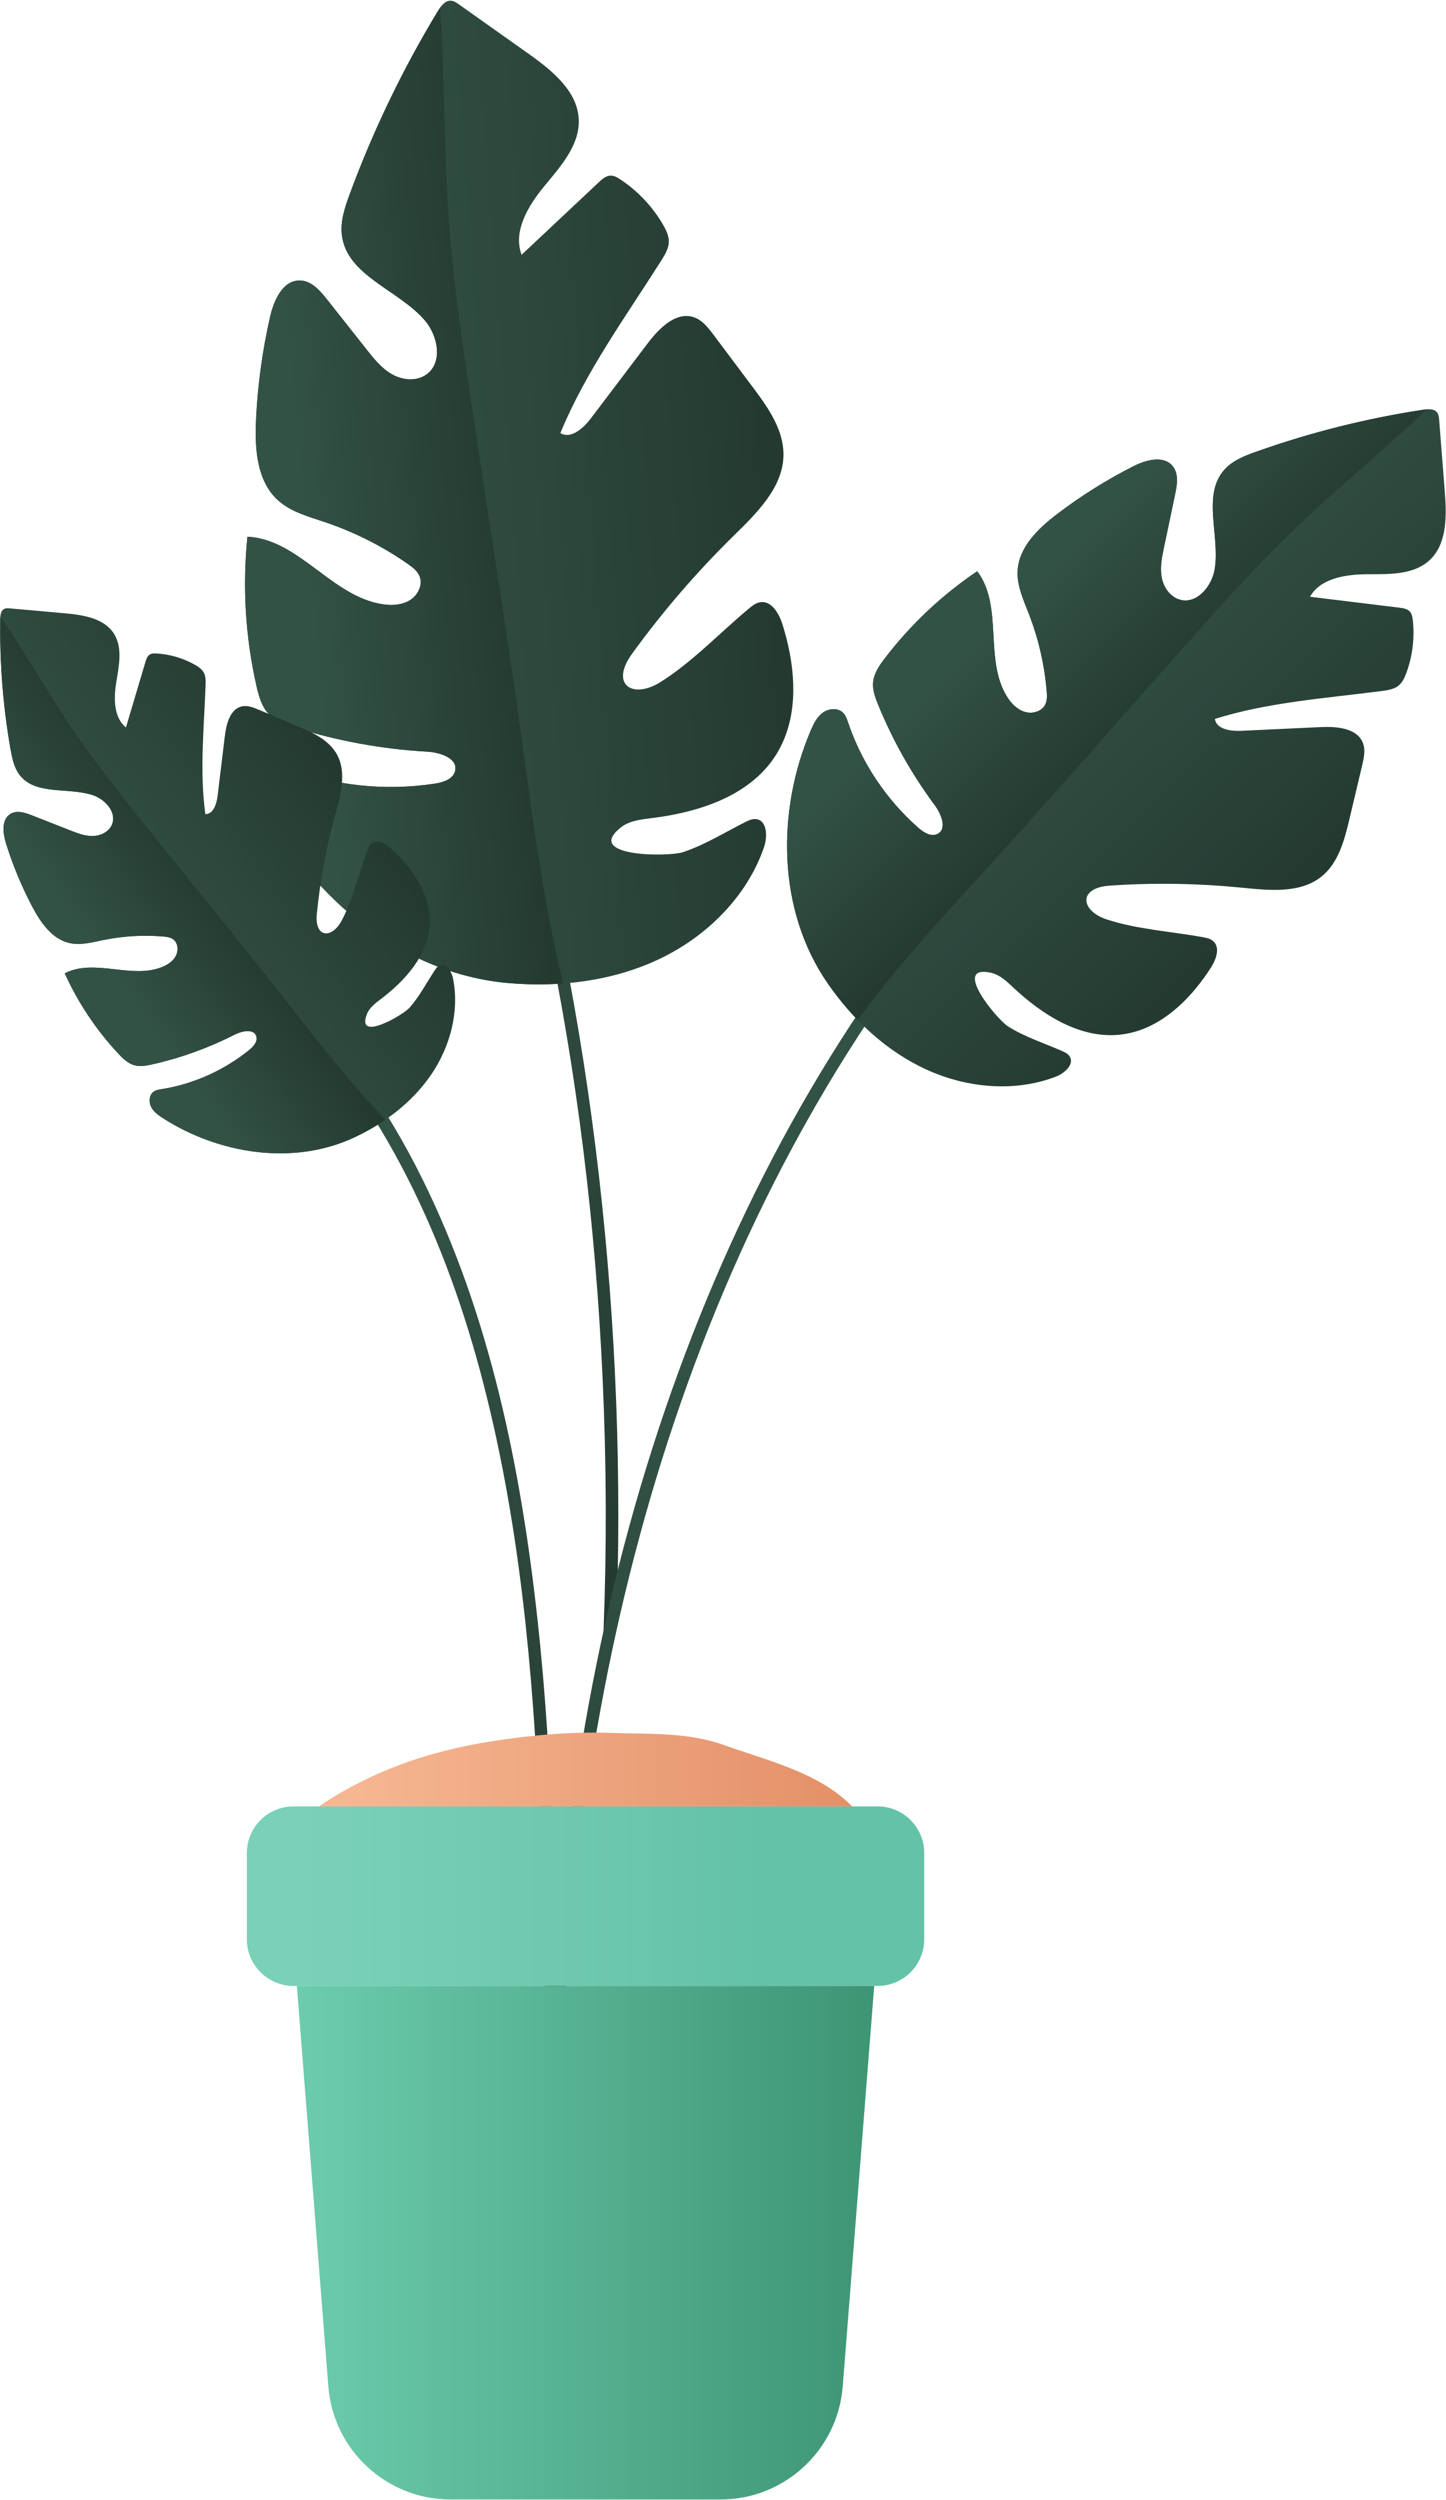 <svg width="1559" height="2695" viewBox="0 0 1559 2695" fill="none" xmlns="http://www.w3.org/2000/svg">
<path d="M602.979 2213.45C598.317 2057.68 596.573 1901.71 579.584 1746.63C561.776 1583.97 528.697 1419.73 455.88 1272.04C415.973 1191.09 363.437 1116.39 297.667 1054.36C291.323 1048.39 281.729 1057.95 288.088 1063.95C406.068 1175.21 476.615 1324.68 518.011 1479.55C560.303 1637.76 574.828 1802.05 581.937 1965.19C585.547 2047.91 586.959 2130.71 589.432 2213.45C589.697 2222.15 603.24 2222.19 602.979 2213.45" fill="url(#paint0_linear_227:1191)"/>
<path d="M664.235 1758.72C670.541 1594.88 664.479 1430.53 645.76 1267.64C626.797 1102.59 595.041 938.72 547.12 779.56C521.016 692.88 489.964 607.707 453.417 524.88C449.901 516.92 438.235 523.8 441.724 531.707C507.448 680.654 554.797 837.387 588.364 996.547C622.344 1157.73 642.188 1321.81 649.713 1486.32C653.875 1577.05 654.193 1667.95 650.697 1758.72C650.36 1767.43 663.901 1767.41 664.235 1758.72" fill="url(#paint1_linear_227:1191)"/>
<path d="M612.151 2669.81C595.333 2415.77 597 2159.21 636.489 1907.21C671.917 1681.19 738.229 1459.03 844.385 1255.83C902.213 1145.13 971.707 1040.57 1053.16 945.828C1058.83 939.254 1049.28 929.641 1043.59 936.254C970.533 1021.23 906.797 1113.93 852.584 1211.97C798.516 1309.76 753.765 1412.64 717.547 1518.32C679.579 1629.09 651.156 1743 630.943 1858.33C609.031 1983.35 596.557 2109.95 591.396 2236.73C586.151 2365.12 588.36 2493.75 595.661 2622C596.568 2637.93 597.557 2653.89 598.609 2669.81C599.183 2678.47 612.724 2678.53 612.151 2669.81" fill="url(#paint2_linear_227:1191)"/>
<path d="M1223.39 1112.39C1258.16 1102.51 1286.01 1073.71 1305.65 1043.03C1311.35 1034.13 1315.97 1021.01 1307.61 1014.27C1304.57 1011.81 1300.55 1011.03 1296.69 1010.33C1263.2 1004.21 1225.36 1001.88 1193.07 991.161C1164.97 981.841 1161.92 957.147 1196.56 954.774C1243.8 951.547 1291.36 952.281 1338.57 956.974C1368 959.894 1400.92 963.467 1423.99 945.614C1442.85 931.027 1449.4 906.241 1454.85 883.214C1459.45 863.761 1464.07 844.308 1468.67 824.868C1470.55 816.908 1472.39 808.374 1469.32 800.721C1462.95 784.908 1441.24 783.041 1423.99 783.854C1395.31 785.188 1366.63 786.534 1337.95 787.881C1326.6 788.414 1311.51 786.121 1309.79 775.081C1367.37 756.934 1430.16 752.761 1489.97 744.921C1496.19 744.108 1502.75 743.161 1507.63 739.321C1511.93 735.921 1514.32 730.734 1516.21 725.614C1522.93 707.467 1525.33 687.748 1523.19 668.454C1522.83 665.214 1522.24 661.774 1520.03 659.334C1517.27 656.308 1512.8 655.614 1508.72 655.121C1476.61 651.188 1444.51 647.267 1412.4 643.347C1423.56 623.547 1450.39 619.241 1473.55 619.108C1496.72 618.974 1522.44 620.027 1539.84 605.227C1560.27 587.854 1559.81 557.068 1557.73 530.441C1555.69 504.468 1553.65 478.494 1551.61 452.508C1551.4 449.761 1551.12 446.841 1549.4 444.641C1546.24 440.548 1540 440.881 1534.87 441.667C1473.4 450.987 1412.95 466.147 1354.6 486.881C1342.23 491.281 1329.48 496.227 1320.64 505.761C1295.43 532.974 1315.43 576.787 1309.67 613.281C1306.75 631.854 1290.63 651.668 1272.11 646.521C1261.43 643.574 1254.35 632.948 1252.43 622.241C1250.51 611.521 1252.73 600.601 1254.96 590.001C1259 570.787 1263.03 551.574 1267.07 532.361C1269.21 522.107 1270.97 510.201 1264.03 502.134C1254.03 490.521 1235.07 495.947 1221.47 502.881C1192.88 517.427 1165.64 534.494 1140.2 553.827C1119.33 569.667 1098.16 589.974 1097.09 616.001C1096.44 631.894 1103.55 647.041 1109.32 661.988C1119.6 688.561 1126.07 716.521 1128.45 744.761C1128.91 749.934 1129.15 755.414 1126.69 759.974C1122.75 767.414 1112.51 769.947 1104.32 767.294C1096.15 764.641 1089.91 757.934 1085.47 750.681C1060.85 710.467 1082.03 653.547 1053.57 615.827C1015.43 641.587 981.627 673.454 953.88 709.814C948.027 717.494 942.24 725.841 941.347 735.441C940.56 743.841 943.627 752.134 946.84 760.001C962.52 798.334 983.093 834.788 1007.92 868.228C1015.09 877.881 1021.33 894.041 1010.48 899.161C1003.52 902.454 995.547 897.267 989.747 892.147C955.28 861.654 929.027 822.267 914.459 779.147C913.167 775.307 911.86 771.268 908.953 768.388C903.328 762.788 893.417 763.694 887.068 768.334C880.724 772.988 877.156 780.361 874.088 787.534C837.26 873.814 837.609 981.241 892.593 1060.45C919.636 1099.41 955.56 1133.37 999.08 1153.21C1042.61 1173.05 1094.09 1177.75 1138.37 1160.73C1148.05 1157.01 1158.97 1146.97 1153 1138.51C1151.09 1135.81 1147.92 1134.32 1144.88 1133C1125.43 1124.52 1104.97 1117.93 1087 1106.69C1075 1099.19 1025.27 1039.43 1068.31 1048.72C1077.95 1050.8 1085.44 1058.08 1092.61 1064.79C1123.84 1094.03 1163.96 1119.69 1206.6 1115.57C1212.36 1115.01 1217.95 1113.93 1223.39 1112.39" fill="url(#paint3_linear_227:1191)"/>
<path d="M942.72 1075.76C988.56 1016.93 1039.95 963.08 1089.81 907.734C1139.95 852.12 1189.25 795.76 1238.97 739.8C1289 683.52 1338.45 625.88 1392.6 573.493C1439.76 527.853 1490.84 486.494 1538.39 441.254C1537.19 441.347 1536 441.48 1534.87 441.667C1473.4 450.987 1412.95 466.147 1354.6 486.88C1342.23 491.28 1329.48 496.227 1320.64 505.76C1295.43 532.973 1315.43 576.787 1309.67 613.28C1306.75 631.854 1290.63 651.667 1272.11 646.52C1261.43 643.574 1254.35 632.947 1252.43 622.24C1250.51 611.52 1252.73 600.6 1254.96 590C1259 570.787 1263.03 551.573 1267.07 532.36C1269.21 522.107 1270.97 510.2 1264.03 502.134C1254.03 490.52 1235.07 495.947 1221.47 502.88C1192.88 517.427 1165.64 534.493 1140.2 553.827C1119.33 569.667 1098.16 589.974 1097.09 616C1096.44 631.894 1103.55 647.04 1109.32 661.987C1119.6 688.56 1126.07 716.52 1128.45 744.76C1128.91 749.933 1129.15 755.414 1126.69 759.974C1122.75 767.414 1112.51 769.947 1104.32 767.293C1096.15 764.64 1089.91 757.933 1085.47 750.68C1060.85 710.467 1082.03 653.547 1053.57 615.827C1015.43 641.587 981.627 673.454 953.88 709.813C948.027 717.493 942.24 725.84 941.347 735.44C940.56 743.84 943.627 752.134 946.84 760C962.52 798.334 983.093 834.787 1007.92 868.227C1015.09 877.88 1021.33 894.04 1010.48 899.16C1003.52 902.454 995.547 897.267 989.747 892.147C955.28 861.653 929.027 822.267 914.459 779.147C913.167 775.307 911.86 771.267 908.953 768.387C903.328 762.787 893.417 763.694 887.068 768.334C880.724 772.987 877.156 780.36 874.088 787.534C837.26 873.814 837.609 981.24 892.593 1060.45C902.167 1074.24 912.864 1087.39 924.604 1099.51C930.573 1091.55 936.6 1083.63 942.72 1075.76" fill="url(#paint4_linear_227:1191)"/>
<path d="M844.213 799.614C861.511 760.694 856.464 713.747 843.516 672.827C839.76 660.974 831.401 646.867 818.989 649.347C814.473 650.254 810.708 653.307 807.161 656.267C776.369 681.947 745.708 714.441 711.651 735.574C682.011 753.974 657.364 738.094 681.355 704.96C714.068 659.774 750.615 617.281 790.484 578.107C815.349 553.667 843.412 526.574 844.661 492.241C845.688 464.161 828.203 439.521 811.479 417.227C797.344 398.374 783.224 379.547 769.099 360.694C763.323 353.001 756.979 344.881 747.745 341.894C728.62 335.721 710.552 353.974 698.271 370.187C677.844 397.147 657.417 424.121 637 451.081C628.921 461.761 615.453 473.707 604.161 466.907C631.193 401.107 674.797 341.147 712.828 281.094C716.787 274.854 720.864 268.214 721.079 260.907C721.271 254.441 718.36 248.361 715.161 242.787C703.803 223.014 687.771 205.961 668.688 193.347C665.489 191.227 661.943 189.161 658.052 189.334C653.24 189.521 649.245 193.054 645.713 196.374C617.927 222.467 590.161 248.561 562.385 274.654C552.88 249.627 569.219 222.094 586.584 201.027C603.953 179.961 624.292 157.481 624.047 130.561C623.745 98.974 595.527 76.16 569.86 57.961C544.812 40.2 519.771 22.441 494.729 4.694C492.073 2.814 489.224 0.854 485.937 0.747C479.844 0.534 475.437 6.427 472.271 11.654C434.339 74.307 402.443 140.467 377.177 208.907C371.823 223.427 366.677 238.694 368.645 253.881C374.235 297.227 428.979 312.201 457.661 344.934C472.255 361.601 478.027 391.121 459.401 404.014C448.661 411.454 433.719 409.841 422.568 403.494C411.421 397.147 403.229 386.894 395.307 376.881C380.964 358.734 366.625 340.574 352.276 322.427C344.625 312.747 335.183 302.174 322.645 302.374C304.588 302.667 295.193 323.921 291.197 341.454C282.792 378.307 277.693 415.827 275.984 453.427C274.584 484.281 276.984 518.76 299.719 539.36C313.615 551.934 332.688 556.947 350.568 562.987C382.375 573.747 412.552 588.987 439.917 608.121C444.921 611.641 450.068 615.547 452.364 621.187C456.099 630.374 450.672 641.587 442.099 646.974C433.521 652.374 422.755 652.947 412.828 651.494C357.875 643.427 322.344 581.321 266.74 578.614C261.265 632.574 264.593 687.201 276.557 739.747C279.088 750.827 282.297 762.361 290.292 770.414C297.303 777.467 307.12 780.947 316.672 783.974C363.188 798.707 411.697 807.6 460.697 810.36C474.844 811.16 494.172 817.707 490.615 831.387C488.339 840.161 477.631 843.481 468.625 844.854C415.021 853.041 359.573 847.081 309.568 827.721C305.104 826.001 300.473 824.134 295.677 824.587C286.355 825.467 279.693 835.107 279.12 844.36C278.541 853.614 282.511 862.401 286.693 870.587C336.984 969.014 434.448 1049.75 547.636 1059.77C603.297 1064.69 661.131 1057.8 711.917 1033.39C762.708 1008.97 805.807 965.934 823.828 913.014C827.76 901.441 826.917 884.001 814.745 883.014C810.88 882.707 807.136 884.441 803.636 886.201C781.287 897.401 759.891 910.947 736.161 918.734C720.307 923.934 628.713 923.841 669.584 891.907C678.751 884.747 690.995 883.454 702.473 882.027C752.495 875.841 805.984 858.894 834.437 817.201C838.276 811.574 841.521 805.694 844.213 799.614" fill="url(#paint5_linear_227:1191)"/>
<path d="M599.312 1025.96C580.651 940.08 570.688 852.947 558.245 766.054C545.735 678.734 531.932 591.6 518.817 504.36C505.625 416.64 490.797 328.4 484.229 239.88C478.505 162.76 479.62 85.32 474.563 8.174C473.735 9.32 472.969 10.507 472.271 11.654C434.339 74.307 402.443 140.467 377.177 208.907C371.823 223.427 366.677 238.694 368.645 253.88C374.235 297.227 428.979 312.2 457.661 344.934C472.255 361.6 478.027 391.12 459.401 404.014C448.661 411.454 433.719 409.84 422.568 403.493C411.421 397.147 403.229 386.894 395.307 376.88C380.964 358.734 366.625 340.573 352.276 322.427C344.625 312.747 335.183 302.174 322.645 302.374C304.588 302.667 295.193 323.92 291.197 341.454C282.792 378.307 277.693 415.827 275.984 453.427C274.584 484.28 276.984 518.76 299.719 539.36C313.615 551.933 332.688 556.947 350.568 562.987C382.375 573.747 412.552 588.987 439.917 608.12C444.921 611.64 450.068 615.547 452.364 621.187C456.099 630.374 450.672 641.587 442.099 646.974C433.521 652.374 422.755 652.947 412.828 651.493C357.875 643.427 322.344 581.32 266.74 578.614C261.265 632.574 264.593 687.2 276.557 739.747C279.088 750.827 282.297 762.36 290.292 770.413C297.303 777.467 307.12 780.947 316.672 783.974C363.188 798.707 411.697 807.6 460.697 810.36C474.844 811.16 494.172 817.707 490.615 831.387C488.339 840.16 477.631 843.48 468.625 844.854C415.021 853.04 359.573 847.08 309.568 827.72C305.104 826 300.473 824.134 295.677 824.587C286.355 825.467 279.693 835.107 279.12 844.36C278.541 853.613 282.511 862.4 286.693 870.587C336.984 969.014 434.448 1049.75 547.631 1059.77C567.333 1061.51 587.297 1061.73 607.136 1060.27C604.417 1048.87 601.807 1037.43 599.312 1025.96" fill="url(#paint6_linear_227:1191)"/>
<path d="M462.973 985.08C459.979 957.8 441.943 933.293 421.464 914.707C415.521 909.333 406.292 904.187 400.193 909.6C397.969 911.573 396.869 914.493 395.855 917.28C387.036 941.573 380.511 969.613 368.396 992.427C357.869 1012.28 338.989 1011.44 341.599 985.213C345.151 949.44 351.719 913.92 361.213 879.173C367.131 857.507 373.964 833.333 363.521 813.8C354.989 797.84 337.255 789.8 320.713 782.813C306.74 776.893 292.765 770.987 278.787 765.08C273.073 762.667 266.912 760.2 260.803 761.533C248.145 764.293 244.005 780.32 242.432 793.333C239.807 814.96 237.183 836.613 234.568 858.24C233.521 866.813 229.896 877.827 221.412 877.707C215.115 832.307 219.937 784.787 221.64 739.013C221.823 734.253 221.937 729.227 219.683 725.093C217.688 721.427 214.099 718.987 210.516 716.92C197.776 709.6 183.323 705.307 168.604 704.48C166.131 704.333 163.489 704.333 161.375 705.693C158.76 707.36 157.683 710.613 156.792 713.613C149.792 737.147 142.792 760.68 135.792 784.227C122.385 773.373 122.547 752.747 125.38 735.373C128.224 718.027 132.255 698.907 123.38 684C112.969 666.507 89.86 662.96 69.667 661.147C49.964 659.387 30.255 657.627 10.557 655.867C8.473 655.68 6.251 655.52 4.385 656.52C0.921 658.373 0.38 663.08 0.312 667.027C-0.484 714.213 3.213 761.387 11.344 807.693C13.084 817.507 15.172 827.68 21.188 835.493C38.364 857.813 73.693 848.387 100.287 857.32C113.812 861.867 126.604 876.427 120.417 889.64C116.849 897.267 108.011 901.213 99.74 901.307C91.473 901.387 83.588 898.333 75.921 895.32C62.057 889.88 48.188 884.427 34.312 878.973C26.912 876.067 18.224 873.24 11.307 877.413C1.349 883.427 3.016 898.307 6.473 909.373C13.745 932.613 23.084 955.16 34.328 976.653C43.552 994.28 56.073 1012.69 75.412 1016.79C87.229 1019.29 99.464 1015.89 111.385 1013.45C132.584 1009.12 154.323 1007.83 175.771 1009.61C179.697 1009.93 183.833 1010.45 186.937 1012.84C192 1016.75 192.604 1024.75 189.584 1030.52C186.557 1036.31 180.751 1040.13 174.755 1042.53C141.547 1055.88 101.615 1032.81 69.781 1049.35C84.235 1081.16 103.807 1110.51 127.511 1135.87C132.521 1141.23 138.041 1146.6 145.109 1148.49C151.297 1150.15 157.891 1148.91 164.197 1147.48C194.875 1140.6 224.76 1129.81 252.932 1115.45C261.073 1111.32 273.953 1108.69 276.417 1117.47C277.995 1123.08 273.104 1128.4 268.541 1132.09C241.355 1154.04 208.547 1168.69 174.427 1174.15C171.38 1174.63 168.197 1175.09 165.677 1176.91C160.776 1180.41 160.193 1187.95 162.869 1193.28C165.541 1198.63 170.615 1202.23 175.593 1205.43C235.516 1243.91 315.979 1257.25 382.235 1226.12C414.828 1210.81 444.787 1188.21 465.14 1158.15C485.5 1128.08 495.541 1090.13 488.401 1054.83C486.844 1047.11 480.713 1037.67 473.62 1041.07C471.364 1042.15 469.849 1044.33 468.469 1046.45C459.661 1059.93 452.14 1074.41 441.453 1086.44C434.317 1094.48 383.287 1124.15 395.688 1093.11C398.464 1086.15 404.86 1081.45 410.803 1076.93C436.64 1057.27 460.912 1030.48 463.235 998.04C463.547 993.653 463.437 989.333 462.973 985.08" fill="url(#paint7_linear_227:1191)"/>
<path d="M400.047 1190.53C361.803 1148.77 327.995 1103.49 292.869 1059.16C257.588 1014.6 221.64 970.56 186.041 926.24C150.245 881.68 113.364 837.36 80.989 790.213C52.797 749.133 28.303 705.653 0.459 664.347C0.375 665.253 0.333 666.16 0.312 667.027C-0.484 714.213 3.213 761.387 11.344 807.693C13.084 817.507 15.172 827.68 21.188 835.493C38.364 857.813 73.693 848.387 100.287 857.32C113.812 861.867 126.604 876.427 120.417 889.64C116.849 897.267 108.011 901.213 99.74 901.307C91.473 901.387 83.588 898.333 75.921 895.32C62.057 889.88 48.188 884.427 34.312 878.973C26.912 876.067 18.224 873.24 11.307 877.413C1.349 883.427 3.016 898.307 6.473 909.373C13.745 932.613 23.084 955.16 34.328 976.653C43.552 994.28 56.073 1012.69 75.412 1016.79C87.229 1019.29 99.464 1015.89 111.385 1013.45C132.584 1009.12 154.323 1007.83 175.771 1009.61C179.697 1009.93 183.833 1010.45 186.937 1012.84C191.995 1016.75 192.604 1024.75 189.584 1030.52C186.557 1036.31 180.751 1040.13 174.755 1042.53C141.547 1055.88 101.615 1032.81 69.781 1049.35C84.235 1081.16 103.807 1110.51 127.511 1135.87C132.521 1141.23 138.041 1146.6 145.109 1148.49C151.297 1150.15 157.891 1148.91 164.197 1147.48C194.875 1140.6 224.76 1129.81 252.932 1115.47C261.073 1111.32 273.953 1108.69 276.417 1117.47C277.995 1123.08 273.104 1128.4 268.541 1132.09C241.355 1154.04 208.547 1168.69 174.427 1174.15C171.38 1174.63 168.197 1175.09 165.677 1176.91C160.776 1180.41 160.193 1187.95 162.869 1193.28C165.541 1198.63 170.615 1202.23 175.593 1205.43C235.516 1243.91 315.979 1257.25 382.235 1226.12C393.765 1220.69 404.964 1214.35 415.521 1207.09C410.312 1201.63 405.156 1196.11 400.047 1190.53" fill="url(#paint8_linear_227:1191)"/>
<path d="M946.267 2140.99H316.333C288.729 2140.99 266.151 2118.41 266.151 2090.81V1997.61C266.151 1970.01 288.729 1947.43 316.333 1947.43H946.267C973.853 1947.43 996.44 1970.01 996.44 1997.61V2090.81C996.44 2118.41 973.853 2140.99 946.267 2140.99Z" fill="url(#paint9_linear_227:1191)"/>
<path d="M908.593 2572.72L942.533 2140.99H320.052L353.995 2572.72C359.407 2641.56 416.849 2694.67 485.901 2694.67H776.693C845.74 2694.67 903.188 2641.56 908.593 2572.72" fill="url(#paint10_linear_227:1191)"/>
<path d="M918.609 1947.43C883.115 1910.83 827.188 1898.07 780.885 1881.4C741.62 1867.27 699.604 1869.59 658.667 1868.2C614.823 1866.71 570.88 1870.73 527.62 1877.65C493.557 1883.11 459.812 1891.57 427.573 1903.92C415.489 1908.55 403.636 1913.72 392.047 1919.48C375.729 1927.59 359.145 1936.88 343.973 1947.43H918.609" fill="url(#paint11_linear_227:1191)"/>
<defs>
<linearGradient id="paint0_linear_227:1191" x1="189.667" y1="1113.59" x2="733.441" y2="2141.59" gradientUnits="userSpaceOnUse">
<stop stop-color="#335246"/>
<stop offset="0.215" stop-color="#335246"/>
<stop offset="0.227" stop-color="#335246"/>
<stop offset="0.969" stop-color="#243A31"/>
<stop offset="1" stop-color="#243A31"/>
</linearGradient>
<linearGradient id="paint1_linear_227:1191" x1="275.584" y1="619.88" x2="830.177" y2="1668.33" gradientUnits="userSpaceOnUse">
<stop stop-color="#335246"/>
<stop offset="0.215" stop-color="#335246"/>
<stop offset="0.227" stop-color="#335246"/>
<stop offset="0.969" stop-color="#243A31"/>
<stop offset="1" stop-color="#243A31"/>
</linearGradient>
<linearGradient id="paint2_linear_227:1191" x1="517.333" y1="1220.55" x2="1136.01" y2="2390.15" gradientUnits="userSpaceOnUse">
<stop stop-color="#335246"/>
<stop offset="0.215" stop-color="#335246"/>
<stop offset="0.227" stop-color="#335246"/>
<stop offset="0.969" stop-color="#243A31"/>
<stop offset="1" stop-color="#243A31"/>
</linearGradient>
<linearGradient id="paint3_linear_227:1191" x1="1062.21" y1="598.348" x2="1410.94" y2="958.607" gradientUnits="userSpaceOnUse">
<stop stop-color="#335246"/>
<stop offset="0.215" stop-color="#335246"/>
<stop offset="0.227" stop-color="#335246"/>
<stop offset="0.969" stop-color="#243A31"/>
<stop offset="1" stop-color="#243A31"/>
</linearGradient>
<linearGradient id="paint4_linear_227:1191" x1="1057.08" y1="596.947" x2="1241.76" y2="780.532" gradientUnits="userSpaceOnUse">
<stop stop-color="#335246"/>
<stop offset="0.215" stop-color="#335246"/>
<stop offset="0.227" stop-color="#335246"/>
<stop offset="0.969" stop-color="#243A31"/>
<stop offset="1" stop-color="#243A31"/>
</linearGradient>
<linearGradient id="paint5_linear_227:1191" x1="257.5" y1="557.547" x2="846.642" y2="513.771" gradientUnits="userSpaceOnUse">
<stop stop-color="#335246"/>
<stop offset="0.215" stop-color="#335246"/>
<stop offset="0.227" stop-color="#335246"/>
<stop offset="0.969" stop-color="#243A31"/>
<stop offset="1" stop-color="#243A31"/>
</linearGradient>
<linearGradient id="paint6_linear_227:1191" x1="252.271" y1="561.254" x2="557.736" y2="532.658" gradientUnits="userSpaceOnUse">
<stop stop-color="#335246"/>
<stop offset="0.215" stop-color="#335246"/>
<stop offset="0.227" stop-color="#335246"/>
<stop offset="0.969" stop-color="#243A31"/>
<stop offset="1" stop-color="#243A31"/>
</linearGradient>
<linearGradient id="paint7_linear_227:1191" x1="57.864" y1="1040.59" x2="371.668" y2="825.107" gradientUnits="userSpaceOnUse">
<stop stop-color="#335246"/>
<stop offset="0.215" stop-color="#335246"/>
<stop offset="0.227" stop-color="#335246"/>
<stop offset="0.969" stop-color="#243A31"/>
<stop offset="1" stop-color="#243A31"/>
</linearGradient>
<linearGradient id="paint8_linear_227:1191" x1="56.057" y1="1044.4" x2="216.885" y2="929.385" gradientUnits="userSpaceOnUse">
<stop stop-color="#335246"/>
<stop offset="0.215" stop-color="#335246"/>
<stop offset="0.227" stop-color="#335246"/>
<stop offset="0.969" stop-color="#243A31"/>
<stop offset="1" stop-color="#243A31"/>
</linearGradient>
<linearGradient id="paint9_linear_227:1191" x1="266.251" y1="2044.17" x2="828.096" y2="2044.17" gradientUnits="userSpaceOnUse">
<stop stop-color="#7AD1B8"/>
<stop offset="0.098" stop-color="#7AD1B8"/>
<stop offset="1" stop-color="#64C2A8"/>
</linearGradient>
<linearGradient id="paint10_linear_227:1191" x1="320.125" y1="2417.79" x2="942.565" y2="2417.79" gradientUnits="userSpaceOnUse">
<stop stop-color="#6CCCAD"/>
<stop offset="1" stop-color="#3D9574"/>
</linearGradient>
<linearGradient id="paint11_linear_227:1191" x1="303.625" y1="1907.67" x2="939.059" y2="1907.67" gradientUnits="userSpaceOnUse">
<stop stop-color="#F5B691"/>
<stop offset="0.109" stop-color="#F5B691"/>
<stop offset="0.128" stop-color="#F5B691"/>
<stop offset="0.964" stop-color="#E49068"/>
<stop offset="1" stop-color="#E49068"/>
</linearGradient>
</defs>
</svg>
